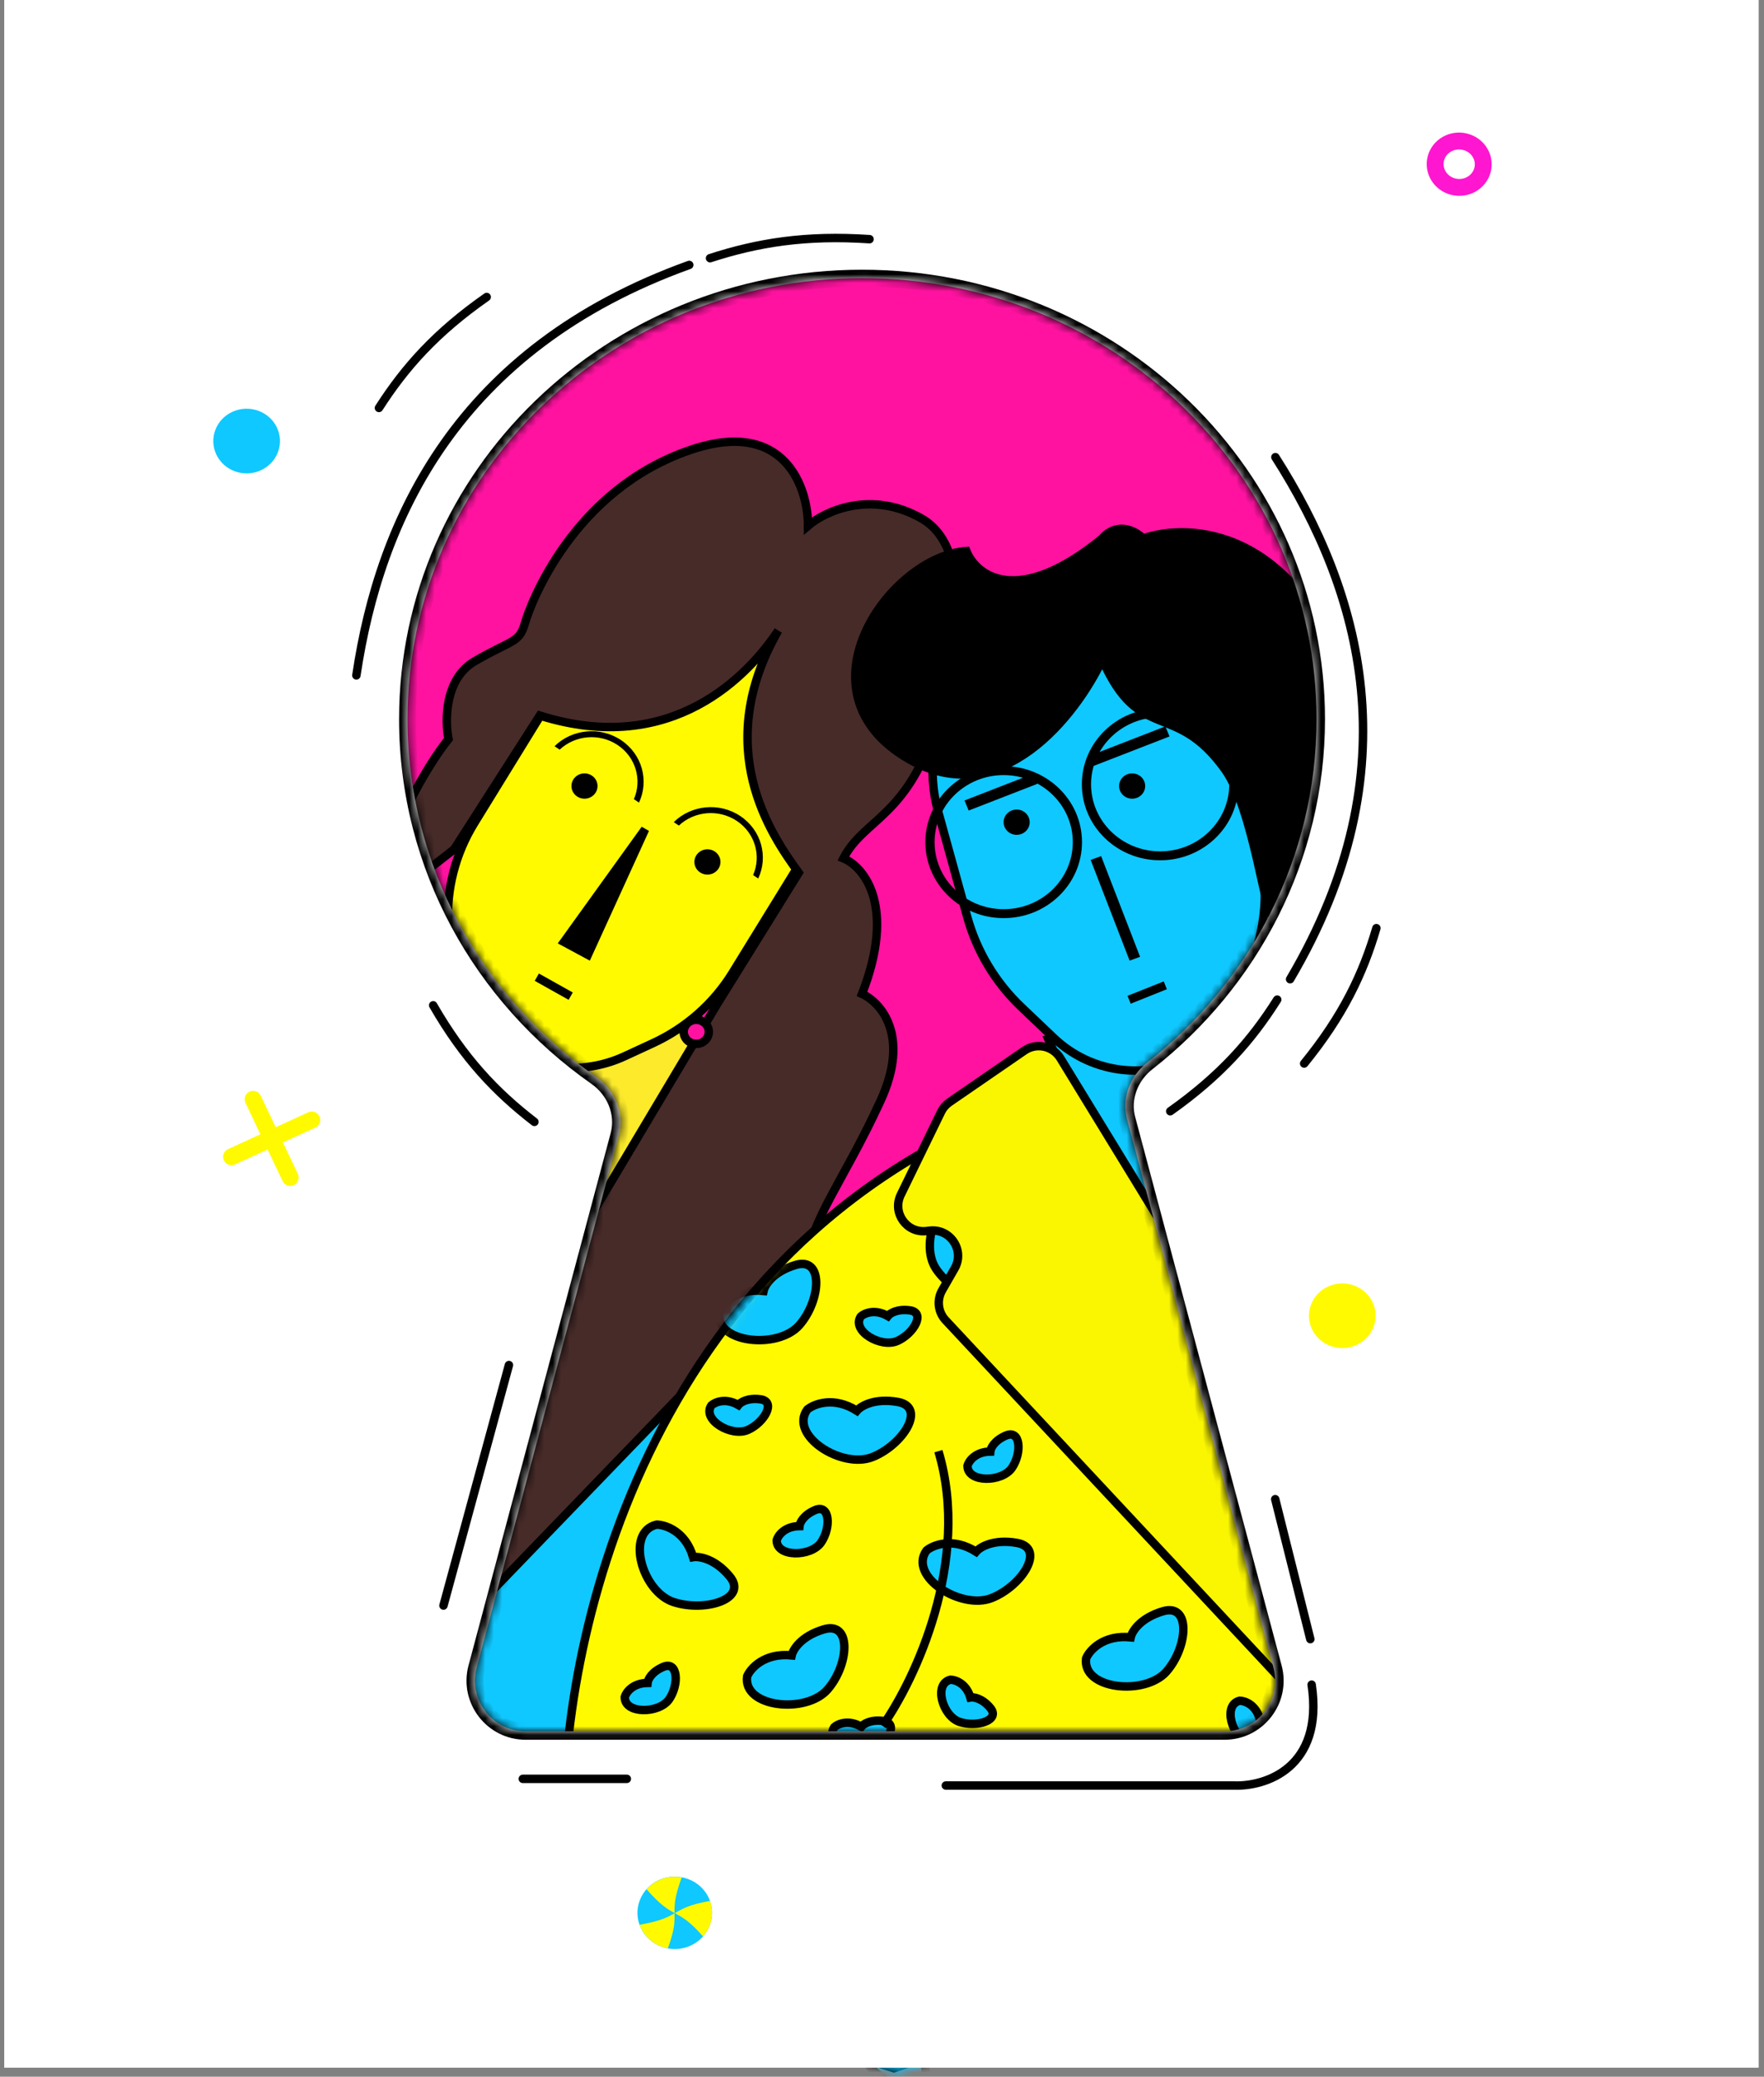 <svg width="209" height="246" viewBox="0 0 209 246" fill="none" xmlns="http://www.w3.org/2000/svg">
<rect x="0" y="0" width="209" height="246" fill="#808080" stroke="none"/>
<ellipse cx="103.46" cy="88.188" rx="60.913" ry="59.091" fill="#FF12A0"/>
<path d="M56.228 145.022L73.665 133.791C77.928 130.156 84.135 129.946 88.634 133.284L89.962 134.268C91.442 135.367 92.693 136.744 93.643 138.323L110.185 165.807C110.997 167.155 111.914 168.437 112.927 169.641L113.765 170.637C125.963 185.133 121.157 207.248 104.042 215.372C99.05 217.742 93.483 218.632 88.001 217.936L65.644 215.097C47.083 212.741 34.824 194.604 39.556 176.503L43.023 163.242C44.987 155.729 49.7 149.227 56.228 145.022Z" fill="#0FC8FF" stroke="black"/>
<path d="M54.041 138.935L74.829 112.835L88.277 126.1L73.412 145.278L58.077 148.511L54.041 138.935Z" fill="#FCEA2B" stroke="black"/>
<path d="M73.329 69.667C78.45 61.35 89.451 58.577 97.902 63.474C106.352 68.37 109.052 79.081 103.932 87.398L86.796 115.229C84.562 118.858 81.275 121.764 77.359 123.573L74 125.124C69.59 127.161 64.46 126.94 60.307 124.535C56.155 122.129 53.522 117.852 53.28 113.119L53.096 109.514C52.881 105.312 53.96 101.127 56.194 97.498L73.329 69.667Z" fill="#FFFA00" stroke="black"/>
<path d="M63.954 84.762C79.668 89.729 88.746 79.909 92.204 74.7C84.259 88.573 91.321 98.821 94.632 103.389L84.921 119.018L53.14 172.328L53.802 193.096L95.735 149.634C95.735 144.924 99.928 139.999 104.342 130.365C107.874 122.657 104.342 118.732 102.135 117.733C106.196 107.285 102.356 102.675 99.928 101.676C102.356 96.966 107.653 96.751 110.963 85.618C111.972 82.226 116.702 65.707 109.198 61.425C103.195 58 97.721 60.569 95.735 62.282C95.735 57.714 92.954 49.522 81.831 53.29C67.927 58 62.851 71.488 62.188 73.843C61.526 76.198 60.644 75.77 56.23 78.339C52.698 80.394 52.698 85.333 53.14 87.545C48.373 93.54 44.091 104.602 42.546 109.383L53.802 100.605L63.954 84.762Z" fill="#472B29" stroke="black"/>
<path fill-rule="evenodd" clip-rule="evenodd" d="M66.648 97.574C66.629 97.562 66.61 97.549 66.592 97.537C66.573 97.525 66.555 97.512 66.536 97.5L66.648 97.574ZM75.71 95.073C76.923 92.481 76.086 89.341 73.584 87.673C71.082 86.004 67.76 86.369 65.7 88.395L66.309 88.802C68.133 87.093 71.003 86.805 73.173 88.253C75.343 89.701 76.094 92.403 75.102 94.667L75.71 95.073ZM65.043 89.159C65.029 89.177 65.016 89.195 65.004 89.213C64.991 89.231 64.978 89.25 64.965 89.268L65.043 89.159Z" fill="black"/>
<path fill-rule="evenodd" clip-rule="evenodd" d="M79.825 97.388C81.885 95.362 85.207 94.996 87.709 96.665C90.211 98.334 91.049 101.474 89.835 104.066L89.227 103.66C90.219 101.396 89.469 98.693 87.298 97.245C85.128 95.797 82.257 96.085 80.434 97.794L79.825 97.388ZM89.236 105.074C89.257 105.046 89.277 105.017 89.298 104.989C89.318 104.96 89.338 104.931 89.358 104.902L89.236 105.074Z" fill="black"/>
<ellipse cx="69.251" cy="93.112" rx="1.545" ry="1.499" fill="black"/>
<path d="M66.823 111.58L76.436 98.222L69.65 113.104L66.823 111.58Z" fill="black" stroke="black"/>
<path d="M63.602 115.753L67.616 118.001" stroke="black"/>
<path d="M83.979 122.229C83.979 123.003 83.328 123.656 82.493 123.656C81.658 123.656 81.007 123.003 81.007 122.229C81.007 121.455 81.658 120.802 82.493 120.802C83.328 120.802 83.979 121.455 83.979 122.229Z" fill="#FF12A0" stroke="black"/>
<path d="M121.367 130.886C76.167 147.671 66.191 195.401 66.853 217.167V232.582L105.917 245L154.913 228.086L183.383 197.684L140.788 139.021C133.373 127.032 124.751 128.602 121.367 130.886Z" fill="#FFFA00" stroke="black"/>
<mask id="mask0_2331_10813" style="mask-type:alpha" maskUnits="userSpaceOnUse" x="66" y="128" width="119" height="118">
<path d="M121.808 130.886C76.608 147.671 66.633 195.401 67.295 217.167V232.582L106.359 245L155.354 228.086L183.825 197.684L141.229 139.021C133.814 127.032 125.192 128.602 121.808 130.886Z" fill="#FF16D0" stroke="black"/>
</mask>
<g mask="url(#mask0_2331_10813)">
<path d="M90.468 152.923C87.225 152.606 85.594 154.447 85.184 155.407C84.659 159.106 92.169 159.891 94.713 156.969C97.257 154.048 97.622 148.841 94.267 149.843C91.584 150.644 90.616 152.23 90.468 152.923Z" fill="#0FC8FF" stroke="black"/>
<path d="M136.177 149.417C132.935 149.1 131.304 150.94 130.893 151.9C130.368 155.599 137.878 156.385 140.422 153.463C142.966 150.541 143.331 145.335 139.977 146.336C137.293 147.138 136.325 148.724 136.177 149.417Z" fill="#0FC8FF" stroke="black"/>
<path d="M119.846 212.79C116.603 212.473 114.972 214.313 114.562 215.273C114.037 218.972 121.547 219.758 124.091 216.836C126.635 213.914 127 208.708 123.645 209.71C120.961 210.511 119.994 212.097 119.846 212.79Z" fill="#0FC8FF" stroke="black"/>
<path d="M133.97 193.949C130.727 193.632 129.096 195.473 128.686 196.433C128.161 200.131 135.671 200.917 138.215 197.995C140.759 195.073 141.124 189.867 137.769 190.869C135.085 191.67 134.118 193.256 133.97 193.949Z" fill="#0FC8FF" stroke="black"/>
<path d="M93.803 196.09C90.56 195.773 88.929 197.614 88.519 198.574C87.994 202.272 95.504 203.058 98.048 200.136C100.592 197.214 100.957 192.008 97.602 193.01C94.918 193.811 93.951 195.397 93.803 196.09Z" fill="#0FC8FF" stroke="black"/>
<path d="M131.556 167.757C130.669 164.715 128.305 163.919 127.234 163.902C123.495 164.787 125.5 171.851 129.236 173.073C132.972 174.296 138.098 172.713 135.905 170.054C134.151 167.926 132.275 167.636 131.556 167.757Z" fill="#0FC8FF" stroke="black"/>
<path d="M82.119 184.457C81.232 181.415 78.868 180.619 77.797 180.602C74.058 181.487 76.063 188.551 79.799 189.773C83.535 190.995 88.66 189.412 86.468 186.753C84.714 184.626 82.838 184.336 82.119 184.457Z" fill="#0FC8FF" stroke="black"/>
<path d="M114.969 201.076C114.485 199.417 113.196 198.983 112.612 198.974C110.572 199.456 111.666 203.309 113.703 203.976C115.741 204.642 118.536 203.779 117.341 202.329C116.384 201.169 115.361 201.01 114.969 201.076Z" fill="#0FC8FF" stroke="black"/>
<path d="M87.885 210.416C87.402 208.757 86.112 208.323 85.528 208.313C83.489 208.796 84.583 212.649 86.62 213.315C88.658 213.982 91.453 213.119 90.257 211.668C89.301 210.508 88.277 210.35 87.885 210.416Z" fill="#0FC8FF" stroke="black"/>
<path d="M149.241 203.565C148.757 201.906 147.468 201.472 146.884 201.462C144.844 201.945 145.938 205.798 147.975 206.464C150.013 207.131 152.808 206.268 151.612 204.817C150.656 203.657 149.633 203.499 149.241 203.565Z" fill="#0FC8FF" stroke="black"/>
<path d="M141.295 180.442C140.811 178.783 139.522 178.349 138.938 178.34C136.899 178.822 137.992 182.675 140.03 183.341C142.067 184.008 144.863 183.145 143.667 181.695C142.71 180.534 141.687 180.376 141.295 180.442Z" fill="#0FC8FF" stroke="black"/>
<path d="M143.061 161.601C142.578 159.942 141.288 159.508 140.704 159.499C138.665 159.982 139.759 163.834 141.796 164.501C143.834 165.167 146.629 164.304 145.433 162.854C144.476 161.694 143.453 161.535 143.061 161.601Z" fill="#0FC8FF" stroke="black"/>
<path d="M94.724 180.777C92.947 180.802 92.182 181.899 92.022 182.444C91.977 184.479 96.096 184.449 97.285 182.711C98.475 180.973 98.336 178.131 96.584 178.877C95.181 179.474 94.76 180.393 94.724 180.777Z" fill="#0FC8FF" stroke="black"/>
<path d="M117.332 171.948C115.555 171.973 114.79 173.07 114.63 173.615C114.584 175.65 118.703 175.619 119.893 173.882C121.083 172.144 120.944 169.301 119.191 170.048C117.789 170.645 117.367 171.563 117.332 171.948Z" fill="#0FC8FF" stroke="black"/>
<path d="M172.066 197.211C170.289 197.237 169.524 198.333 169.364 198.878C169.318 200.914 173.437 200.883 174.627 199.145C175.816 197.408 175.678 194.565 173.925 195.312C172.523 195.909 172.101 196.827 172.066 197.211Z" fill="#0FC8FF" stroke="black"/>
<path d="M121.746 158.246C119.969 158.271 119.204 159.367 119.044 159.912C118.998 161.948 123.117 161.917 124.307 160.18C125.496 158.442 125.358 155.599 123.605 156.346C122.203 156.943 121.781 157.861 121.746 158.246Z" fill="#0FC8FF" stroke="black"/>
<path d="M76.723 199.352C74.946 199.378 74.181 200.474 74.021 201.019C73.976 203.055 78.095 203.024 79.284 201.286C80.474 199.549 80.335 196.706 78.583 197.453C77.18 198.05 76.759 198.968 76.723 199.352Z" fill="#0FC8FF" stroke="black"/>
<path d="M105.19 155.895C103.662 155.014 102.418 155.559 101.988 155.942C100.85 157.654 104.377 159.72 106.328 158.843C108.279 157.967 109.695 155.475 107.799 155.22C106.282 155.017 105.427 155.585 105.19 155.895Z" fill="#0FC8FF" stroke="black"/>
<path d="M112.642 228.092C111.114 227.211 109.871 227.756 109.441 228.139C108.303 229.851 111.829 231.916 113.781 231.04C115.732 230.164 117.148 227.671 115.252 227.417C113.735 227.214 112.88 227.782 112.642 228.092Z" fill="#0FC8FF" stroke="black"/>
<path d="M82.186 223.381C80.659 222.5 79.415 223.046 78.985 223.429C77.847 225.14 81.374 227.206 83.325 226.33C85.276 225.454 86.692 222.961 84.796 222.707C83.279 222.504 82.424 223.072 82.186 223.381Z" fill="#0FC8FF" stroke="black"/>
<path d="M102.048 204.541C100.521 203.66 99.277 204.205 98.847 204.588C97.709 206.3 101.236 208.366 103.187 207.489C105.138 206.613 106.554 204.121 104.658 203.866C103.141 203.663 102.286 204.231 102.048 204.541Z" fill="#0FC8FF" stroke="black"/>
<path d="M125.442 145.021C123.914 144.14 122.671 144.686 122.241 145.069C121.103 146.78 124.63 148.846 126.581 147.97C128.532 147.093 129.948 144.601 128.052 144.347C126.535 144.144 125.68 144.712 125.442 145.021Z" fill="#0FC8FF" stroke="black"/>
<path d="M87.481 166.431C85.954 165.55 84.71 166.096 84.28 166.479C83.142 168.19 86.669 170.256 88.62 169.38C90.571 168.503 91.987 166.011 90.091 165.757C88.574 165.554 87.719 166.122 87.481 166.431Z" fill="#0FC8FF" stroke="black"/>
<path d="M128.025 132.645C127.138 129.603 124.774 128.807 123.703 128.79C119.964 129.675 121.969 136.739 125.705 137.961C129.441 139.183 134.566 137.601 132.374 134.942C130.62 132.814 128.744 132.524 128.025 132.645Z" fill="#0FC8FF" stroke="black"/>
<path d="M71.948 213.356C69.218 211.63 66.898 212.538 66.079 213.208C63.862 216.26 70.161 220.303 73.804 218.841C77.447 217.379 80.236 212.917 76.781 212.312C74.018 211.828 72.408 212.806 71.948 213.356Z" fill="#0FC8FF" stroke="black"/>
<path d="M132.861 232.196C130.131 230.47 127.81 231.379 126.992 232.049C124.774 235.101 131.073 239.144 134.717 237.682C138.36 236.22 141.149 231.758 137.694 231.153C134.931 230.669 133.321 231.647 132.861 232.196Z" fill="#0FC8FF" stroke="black"/>
<path d="M160.228 195.8C157.498 194.074 155.178 194.982 154.359 195.652C152.141 198.704 158.44 202.747 162.084 201.285C165.727 199.823 168.516 195.361 165.061 194.756C162.298 194.272 160.688 195.25 160.228 195.8Z" fill="#0FC8FF" stroke="black"/>
<path d="M101.523 167.111C98.792 165.384 96.472 166.293 95.653 166.963C93.436 170.015 99.735 174.058 103.378 172.596C107.021 171.134 109.81 166.672 106.356 166.067C103.592 165.583 101.982 166.561 101.523 167.111Z" fill="#0FC8FF" stroke="black"/>
<path d="M116.114 147.517C117.346 144.59 115.988 142.551 115.156 141.897C111.648 140.361 108.744 147.125 110.912 150.32C113.08 153.514 118.123 155.329 118.083 151.924C118.051 149.2 116.757 147.851 116.114 147.517Z" fill="#0FC8FF" stroke="black"/>
<path d="M153.192 175.778C154.424 172.851 153.067 170.812 152.234 170.158C148.726 168.622 145.822 175.386 147.99 178.581C150.158 181.775 155.201 183.59 155.162 180.185C155.13 177.461 153.836 176.112 153.192 175.778Z" fill="#0FC8FF" stroke="black"/>
<path d="M144.806 216.884C146.037 213.958 144.68 211.919 143.847 211.265C140.339 209.729 137.435 216.493 139.603 219.688C141.771 222.882 146.814 224.697 146.775 221.292C146.743 218.568 145.449 217.219 144.806 216.884Z" fill="#0FC8FF" stroke="black"/>
<path d="M107.728 241.292C108.96 238.365 107.602 236.326 106.769 235.673C103.261 234.136 100.357 240.901 102.525 244.095C104.693 247.29 109.737 249.104 109.697 245.699C109.665 242.975 108.371 241.626 107.728 241.292Z" fill="#0FC8FF" stroke="black"/>
<path d="M115.647 183.81C112.917 182.084 110.597 182.993 109.778 183.663C107.561 186.714 113.86 190.758 117.503 189.296C121.146 187.833 123.935 183.371 120.48 182.767C117.717 182.283 116.107 183.261 115.647 183.81Z" fill="#0FC8FF" stroke="black"/>
<path d="M82.1 232.625C79.37 230.899 77.05 231.807 76.231 232.477C74.014 235.529 80.313 239.572 83.956 238.11C87.599 236.648 90.388 232.186 86.934 231.581C84.17 231.097 82.56 232.075 82.1 232.625Z" fill="#0FC8FF" stroke="black"/>
<path d="M98.874 216.781C96.144 215.055 93.823 215.964 93.004 216.634C90.787 219.686 97.086 223.729 100.729 222.267C104.372 220.804 107.161 216.342 103.707 215.738C100.944 215.254 99.333 216.232 98.874 216.781Z" fill="#0FC8FF" stroke="black"/>
</g>
<path d="M133.033 143.211L124.205 123.086L136.564 119.874L143.185 134.433L140.096 144.067L133.033 143.211Z" fill="#0FC8FF" stroke="black"/>
<path d="M106.721 141.534L111.5 131.718C111.726 131.252 112.07 130.853 112.497 130.559L121.377 124.451C122.794 123.476 124.738 123.89 125.636 125.357L160.4 182.177L169.459 196.941C170.469 198.587 169.683 200.745 167.851 201.356L159.137 204.262C158.024 204.633 156.796 204.321 155.995 203.464L112.032 156.39C111.134 155.428 110.967 153.993 111.621 152.851L113.109 150.254C114.328 148.126 112.616 145.514 110.178 145.781L109.746 145.829C107.399 146.087 105.688 143.657 106.721 141.534Z" fill="#FAF500" stroke="black"/>
<path d="M111.143 96.103C108.527 86.632 114.115 76.951 123.625 74.479C133.134 72.007 142.963 77.681 145.579 87.151L149.037 99.669C150.161 103.738 150.141 108.021 148.981 112.051L147.533 117.079C146.217 121.645 142.588 125.167 137.958 126.371C133.328 127.574 128.369 126.284 124.876 122.968L121.031 119.316C117.949 116.389 115.724 112.69 114.6 108.62L111.143 96.103Z" fill="#0FC8FF" stroke="black"/>
<path d="M107.652 89.9C118.599 96.238 127.515 84.691 130.605 78.125C135.019 88.188 139.212 82.835 145.171 91.185C148.481 95.824 150.026 108.955 150.688 108.313C161.105 104.373 160.326 86.118 159.737 81.122C153.557 62.624 140.977 61.853 135.46 63.78C133.165 61.725 131.267 62.924 130.605 63.78C120.541 72.002 115.671 68.205 114.494 65.279C105.445 65.921 93.968 81.979 107.652 89.9Z" fill="black" stroke="black"/>
<path fill-rule="evenodd" clip-rule="evenodd" d="M118.917 108.759C124.041 108.759 128.195 104.729 128.195 99.758C128.195 94.787 124.041 90.757 118.917 90.757C113.792 90.757 109.638 94.787 109.638 99.758C109.638 104.729 113.792 108.759 118.917 108.759ZM118.917 107.7C123.439 107.7 127.105 104.144 127.105 99.758C127.105 95.371 123.439 91.816 118.917 91.816C114.396 91.816 110.73 95.371 110.73 99.758C110.73 104.144 114.396 107.7 118.917 107.7Z" fill="black"/>
<path fill-rule="evenodd" clip-rule="evenodd" d="M137.456 101.908C142.581 101.908 146.735 97.878 146.735 92.907C146.735 87.936 142.581 83.906 137.456 83.906C132.332 83.906 128.177 87.936 128.177 92.907C128.177 97.878 132.332 101.908 137.456 101.908ZM137.456 100.849C141.978 100.849 145.643 97.293 145.643 92.907C145.643 88.52 141.978 84.964 137.456 84.964C132.935 84.964 129.269 88.52 129.269 92.907C129.269 97.293 132.935 100.849 137.456 100.849Z" fill="black"/>
<ellipse cx="120.453" cy="97.394" rx="1.545" ry="1.499" fill="black"/>
<ellipse cx="134.137" cy="93.112" rx="1.545" ry="1.499" fill="black"/>
<ellipse cx="83.817" cy="102.104" rx="1.545" ry="1.499" fill="black"/>
<path d="M133.779 118.428L138.066 116.718" stroke="black"/>
<rect width="8.717" height="1.29" transform="matrix(0.932 -0.362 0.381 0.924 114.276 94.821)" fill="black"/>
<rect width="12.785" height="1.319" transform="matrix(-0.361 -0.933 0.94 -0.342 133.837 113.791)" fill="black"/>
<rect width="9.671" height="1.29" transform="matrix(0.932 -0.362 0.381 0.924 129.061 89.545)" fill="black"/>
<mask id="path-62-inside-1_2331_10813" fill="white">
<path fill-rule="evenodd" clip-rule="evenodd" d="M199.243 15.739H10.64V228.21H199.243V15.739ZM135.92 125.872C133.888 127.462 132.864 130.075 133.53 132.568L150.88 197.537C151.898 201.347 149.026 205.085 145.083 205.085H62.276C58.333 205.085 55.462 201.347 56.479 197.537L73.321 134.471C74.02 131.855 72.858 129.123 70.641 127.569C57.097 118.081 48.284 102.634 48.284 85.19C48.284 56.339 72.394 32.95 102.135 32.95C131.876 32.95 155.986 56.339 155.986 85.19C155.986 101.63 148.158 116.296 135.92 125.872Z"/>
</mask>
<path fill-rule="evenodd" clip-rule="evenodd" d="M199.243 15.739H10.64V228.21H199.243V15.739ZM135.92 125.872C133.888 127.462 132.864 130.075 133.53 132.568L150.88 197.537C151.898 201.347 149.026 205.085 145.083 205.085H62.276C58.333 205.085 55.462 201.347 56.479 197.537L73.321 134.471C74.02 131.855 72.858 129.123 70.641 127.569C57.097 118.081 48.284 102.634 48.284 85.19C48.284 56.339 72.394 32.95 102.135 32.95C131.876 32.95 155.986 56.339 155.986 85.19C155.986 101.63 148.158 116.296 135.92 125.872Z" fill="white"/>
<path d="M10.64 15.739V14.739H9.64V15.739H10.64ZM199.243 15.739H200.243V14.739H199.243V15.739ZM10.64 228.21H9.64V229.21H10.64V228.21ZM199.243 228.21V229.21H200.243V228.21H199.243ZM133.53 132.568L132.564 132.826L133.53 132.568ZM135.92 125.872L135.304 125.085L135.92 125.872ZM150.88 197.537L149.914 197.795L150.88 197.537ZM56.479 197.537L55.513 197.279L56.479 197.537ZM73.321 134.471L74.288 134.729L73.321 134.471ZM70.641 127.569L71.214 126.75L70.641 127.569ZM10.64 16.739H199.243V14.739H10.64V16.739ZM11.64 228.21V15.739H9.64V228.21H11.64ZM199.243 227.21H10.64V229.21H199.243V227.21ZM198.243 15.739V228.21H200.243V15.739H198.243ZM134.496 132.31C133.945 130.248 134.783 128.032 136.536 126.66L135.304 125.085C132.993 126.893 131.783 129.903 132.564 132.826L134.496 132.31ZM151.846 197.279L134.496 132.31L132.564 132.826L149.914 197.795L151.846 197.279ZM145.083 206.085C149.684 206.085 153.033 201.724 151.846 197.279L149.914 197.795C150.762 200.97 148.369 204.085 145.083 204.085V206.085ZM62.276 206.085H145.083V204.085H62.276V206.085ZM55.513 197.279C54.326 201.724 57.676 206.085 62.276 206.085V204.085C58.99 204.085 56.597 200.97 57.445 197.795L55.513 197.279ZM72.355 134.213L55.513 197.279L57.445 197.795L74.288 134.729L72.355 134.213ZM70.067 128.388C71.982 129.73 72.933 132.049 72.355 134.213L74.288 134.729C75.107 131.661 73.735 128.516 71.214 126.75L70.067 128.388ZM47.284 85.19C47.284 102.982 56.275 118.726 70.067 128.388L71.214 126.75C57.92 117.437 49.284 102.286 49.284 85.19H47.284ZM102.135 31.95C71.87 31.95 47.284 55.758 47.284 85.19H49.284C49.284 56.919 72.917 33.95 102.135 33.95V31.95ZM156.986 85.19C156.986 55.758 132.399 31.95 102.135 31.95V33.95C131.352 33.95 154.986 56.919 154.986 85.19H156.986ZM136.536 126.66C149 116.907 156.986 101.957 156.986 85.19H154.986C154.986 101.303 147.315 115.686 135.304 125.085L136.536 126.66Z" fill="black" mask="url(#path-62-inside-1_2331_10813)"/>
<path d="M104.562 204.443C108.388 199.019 115.068 184.917 111.183 171.9" stroke="black"/>
<path d="M86.419 28.365C87.959 27.917 93.256 27.021 102.125 27.021" stroke="black"/>
<path fill-rule="evenodd" clip-rule="evenodd" d="M208.369 0H0.5V2.951H0.5L0.5 215.422V243.948V244.932H208.369V215.422L208.369 29.51V0ZM177.949 29.51H30.92L30.92 215.422H177.949L177.949 29.51Z" fill="white"/>
<path d="M155.247 194.167L151.09 177.587" stroke="black" stroke-linecap="round"/>
<path d="M42.224 80.002C44.976 61.545 54.147 41.287 81.662 31.383" stroke="black" stroke-linecap="round"/>
<path d="M151.109 54.152C161.187 69.939 167.508 91.136 152.852 115.995" stroke="black" stroke-linecap="round"/>
<path d="M84.127 30.586C89.796 28.746 95.465 27.826 103.024 28.333" stroke="black" stroke-linecap="round"/>
<path d="M44.897 48.324C47.98 43.509 51.654 39.384 57.664 35.182" stroke="black" stroke-linecap="round"/>
<path d="M63.318 132.895C58.741 129.372 54.937 125.359 51.323 119.086" stroke="black" stroke-linecap="round"/>
<path d="M151.327 118.412C148.277 123.247 144.631 127.396 138.65 131.636" stroke="black" stroke-linecap="round"/>
<path d="M163.076 109.945C161.474 115.396 159.108 120.342 154.518 125.983" stroke="black" stroke-linecap="round"/>
<path d="M112.062 211.507H146.184C149.873 211.654 156.882 209.471 155.406 199.558" stroke="black" stroke-linecap="round"/>
<path d="M61.943 210.717H74.267" stroke="black" stroke-linecap="round"/>
<path d="M52.543 190.189L60.299 161.699" stroke="black" stroke-linecap="round"/>
<ellipse cx="3.935" cy="3.845" rx="3.935" ry="3.845" transform="matrix(0.941 0.338 -0.357 0.934 156.707 150.939)" fill="#FFFA00"/>
<ellipse cx="3.935" cy="3.845" rx="3.935" ry="3.845" transform="matrix(0.941 0.338 -0.357 0.934 26.891 47.324)" fill="#0FC8FF"/>
<ellipse cx="4.406" cy="4.306" rx="4.406" ry="4.306" transform="matrix(0.941 0.338 -0.357 0.934 77.339 221.078)" fill="#0FC8FF"/>
<path d="M80.773 222.381C79.21 222.095 77.623 222.656 76.608 223.799C78.216 225.639 79.089 226.159 79.917 226.609C79.904 225.677 79.921 224.687 80.773 222.381Z" fill="#FFFA00"/>
<path d="M84.123 225.177C81.615 225.62 80.826 226.122 79.95 226.627C80.827 227.103 81.668 227.527 83.296 229.387C83.631 229.01 83.908 228.574 84.097 228.08C84.468 227.107 84.451 226.086 84.123 225.177Z" fill="#FFFA00"/>
<path d="M75.782 228.003C76.202 229.169 77.134 230.152 78.418 230.614C78.652 230.698 78.888 230.756 79.126 230.8C79.962 228.531 79.931 227.607 79.917 226.647C79.109 227.111 78.199 227.578 75.782 228.003Z" fill="#FFFA00"/>
<path d="M175.562 20.413C175.027 21.815 173.402 22.564 171.904 22.026C170.406 21.488 169.677 19.893 170.212 18.491C170.747 17.09 172.371 16.34 173.869 16.879C175.367 17.417 176.097 19.012 175.562 20.413Z" stroke="#FF16D0" stroke-width="2"/>
<path d="M34.388 139.484L29.989 130.216" stroke="#FFFA00" stroke-width="2" stroke-linecap="round"/>
<path d="M36.942 132.668L27.435 137.031" stroke="#FFFA00" stroke-width="2" stroke-linecap="round"/>
</svg>
